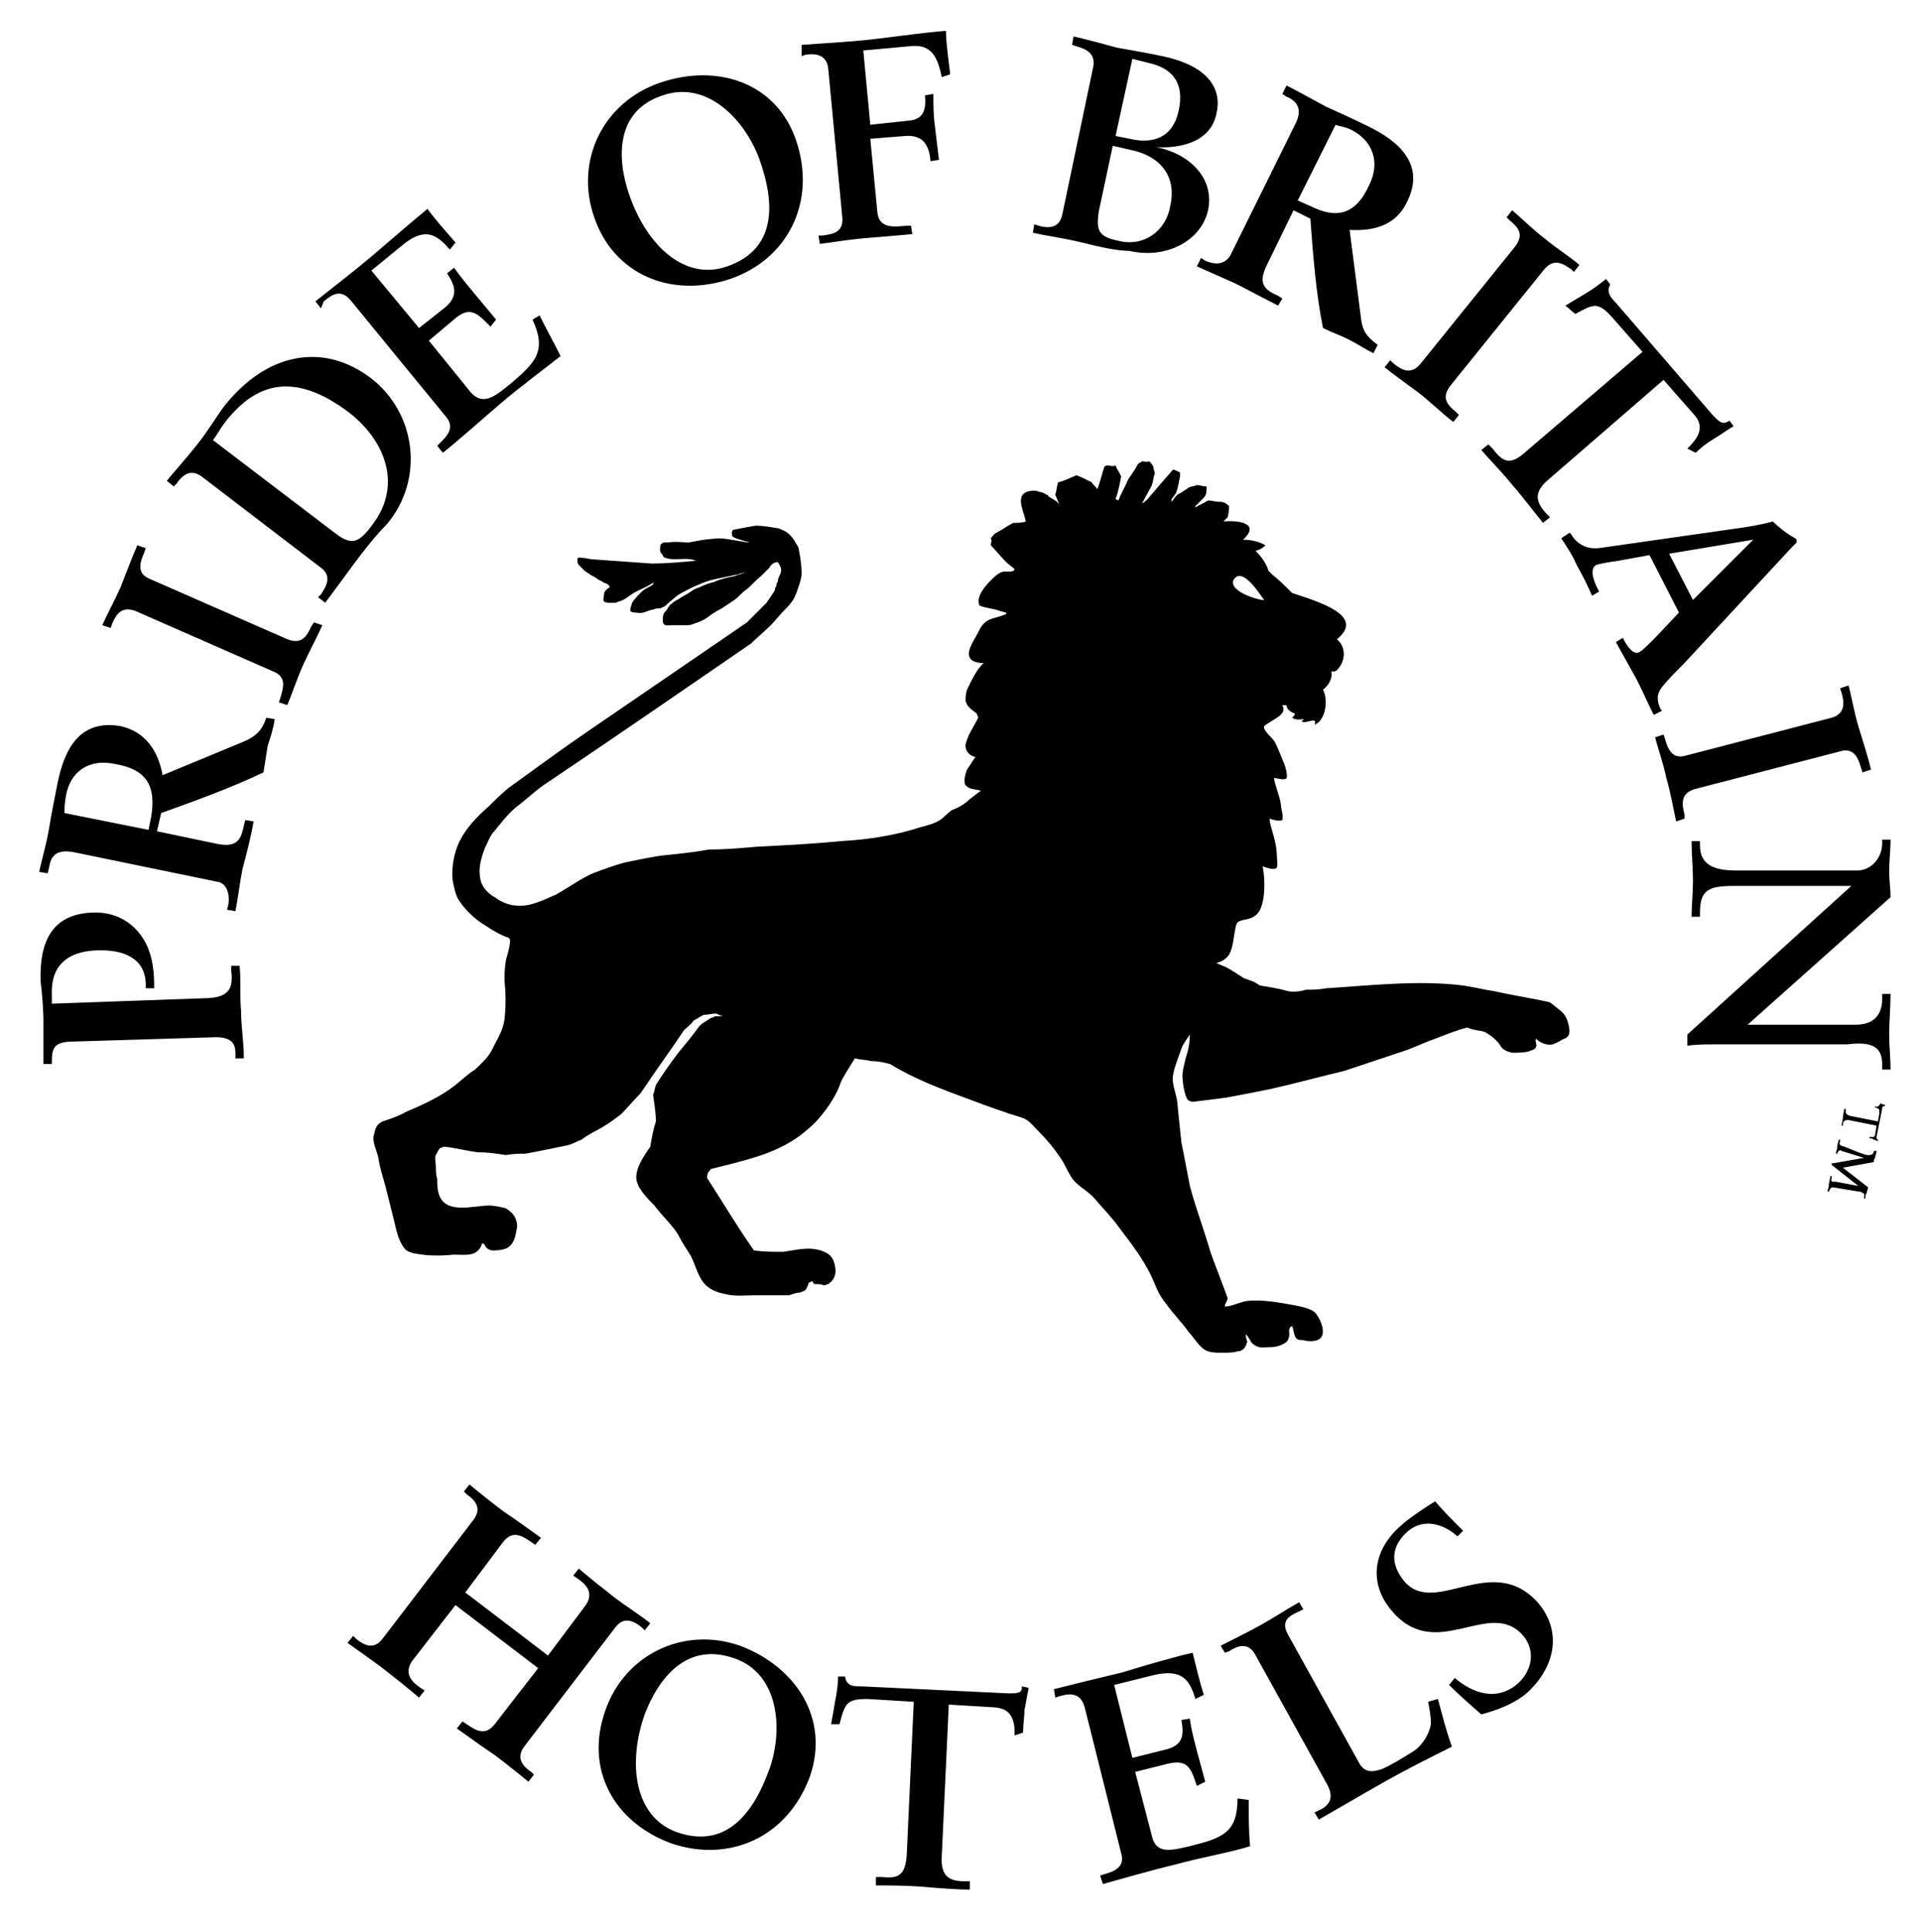 <?xml version="1.0" encoding="utf-8"?>
<!-- Generator: Adobe Illustrator 23.0.2, SVG Export Plug-In . SVG Version: 6.00 Build 0)  -->
<svg version="1.1" id="Layer_1" xmlns="http://www.w3.org/2000/svg" xmlns:xlink="http://www.w3.org/1999/xlink" x="0px" y="0px"
	 viewBox="0 0 137 137.8" style="enable-background:new 0 0 137 137.8;" xml:space="preserve">
<path d="M17.2,72.1c0,1.1,0.2,2.2,0.2,3.4l-0.6,0l0-0.3c0-0.6-0.1-1.3-1.7-1.2l-9.8,0.3c-1.4,0-1.6,0.4-1.6,1.4l0,0.2l-0.6,0
	c0-0.7,0-1.8,0-2.9c0-1.1-0.1-2.1-0.2-3c-0.1-2.8,0.8-4.8,3.7-4.9c2.4-0.1,4,1.6,4.3,3.8c0.1,0.6,0.1,1.2,0.1,1.6l-0.6,0l0-0.4
	c-0.1-1.7-1.5-2.4-3.6-2.3c-2,0.1-3.2,1.1-3.1,3.2l0,0.6l11.2-0.4c1.7-0.1,1.7-1,1.6-2l0-0.3l0.6,0C17.2,70,17.1,71,17.2,72.1z
	 M19,51.2l0.6,0.1c-0.1,0.7-0.3,1.3-0.5,1.9c-0.1,0.6-0.2,1.3-0.3,1.9c-2.3,1.1-4.8,2-7.3,2.9l-0.3,1.3l4.3,0.9
	c1.5,0.3,1.7-0.4,1.9-1.3l0.1-0.4l0.6,0.1c-0.2,1.1-0.5,2.3-0.8,3.4C17.1,63,17,64,16.8,65l-0.6-0.1l0.1-0.4
	c0.1-0.7-0.1-1.5-0.8-1.6L5.3,60.8c-1.5-0.3-1.7,0.5-1.8,1.1l-0.1,0.4l-0.6-0.1c0.1-0.6,0.5-1.9,0.7-3.1c0.2-1.2,0.4-2.2,0.6-3.2
	c0.5-2.5,1.6-4.6,4.5-4.1c1.8,0.4,2.7,1.8,3,3.5l5.8-2.4C18.3,52.5,18.7,52.1,19,51.2z M8.2,54.5C6.4,54.1,5,55,4.7,56.8
	c-0.1,0.6-0.1,0.9-0.1,1.2l6,1.2l0.2-1C11.1,56.2,10.6,54.9,8.2,54.5z M22.2,44.7c-0.3,0.7-0.7,1.3-1.7,0.9l-9.8-4.3
	c-1-0.4-0.7-1.2-0.4-1.9l0.1-0.3l-0.6-0.2c-0.4,0.9-0.8,2-1.2,3c-0.4,0.9-1,2-1.3,2.7l0.6,0.2L8,44.5c0.3-0.7,0.7-1.3,1.7-0.9
	l9.8,4.3c1,0.4,0.7,1.2,0.5,1.9l-0.1,0.3l0.6,0.2c0.3-0.7,0.7-1.9,1.1-2.8c0.4-0.9,1-2,1.4-2.9l-0.6-0.2L22.2,44.7z M25.2,40.3
	c-0.8,1.1-1.7,2.3-2,2.7l-0.5-0.4l0.2-0.2c0.4-0.6,0.8-1.3,0-1.9L14.4,34c-0.8-0.6-1.4-0.1-1.8,0.5l-0.2,0.2l-0.5-0.4
	c0.4-0.5,1.3-1.5,2.1-2.5c0.8-1,1.4-2,1.9-2.7c3.1-4,7.2-4.7,10.6-2.1c3.2,2.5,3.8,7.2,1.1,10.4C26.9,38.1,26,39.2,25.2,40.3z
	 M26.6,37.4c2.1-2.8,0.9-5.9-1.6-7.9c-4.3-3.3-7-1.9-9,0.7c-0.3,0.4-0.5,0.8-0.8,1.2l8.8,6.7C25.2,39,25.7,38.6,26.6,37.4z
	 M23.1,21.5c0.6-0.5,1.2-0.9,1.9-0.1l6.8,8.3c0.7,0.8,0.1,1.4-0.4,1.9l-0.2,0.2l0.4,0.5c0.9-0.7,2.7-2.3,4.1-3.5
	c1.4-1.2,3.3-2.6,4.3-3.4c-0.5-1-1-1.9-1.5-2.9l-0.5,0.3c1,2.2,0.3,3-1.6,4.6c-1,0.8-1.9,1.6-2.8,0.6l-3-3.7l1.9-1.6
	c1.1-0.9,1.6-0.3,2.5,0.6l0.4-0.5c-0.5-0.6-1-1.2-1.5-1.8c-0.5-0.6-1-1.2-1.5-1.9l-0.5,0.4c0.6,0.9,0.8,1.6-0.1,2.4l-1.9,1.5
	l-3.4-4.1l2.2-1.8c1.7-1.4,2.5-0.7,3.4,0.3l0.4-0.5c-0.6-0.7-1.5-1.7-2-2.4c-1.1,0.9-2.7,2.3-4,3.4c-1.3,1.1-3,2.4-4,3.2l0.4,0.5
	L23.1,21.5z M42.4,15.5c-1.4-4,0.6-8.2,4.7-9.6c4.1-1.4,8.3,0,9.7,4.1c1.5,4.4-0.6,8.5-4.7,9.9C47.9,21.3,43.8,19.6,42.4,15.5z
	 M44.9,13.9c1.2,3.5,3.9,6.2,7,5.1c3.7-1.3,3.3-4.8,2.3-7.6c-1-2.8-3.7-5.7-6.9-4.6C43.9,7.9,44,11.3,44.9,13.9z M57.5,3.9
	c0.7-0.1,1.5,0,1.6,1l1,10.6c0.1,1.1-0.7,1.2-1.4,1.3l-0.3,0l0.1,0.6c0.8-0.1,2-0.3,3.1-0.4c1.2-0.1,2.5-0.2,3.5-0.3l-0.1-0.6
	l-0.3,0c-1,0.1-2,0.2-2.1-1l-0.5-5.2l2.5-0.2c1.3-0.1,1.7,0.7,1.8,1.8l0.6-0.1c-0.1-0.8-0.2-1.6-0.3-2.5c-0.1-0.7-0.1-1.4-0.1-2.2
	l-0.6,0.1c0.1,1-0.1,1.7-1.1,1.8l-2.8,0.3l-0.5-5.3l3.3-0.3c1.6-0.2,2,0.8,2.3,2.2l0.6-0.2c-0.1-0.9-0.3-2.2-0.3-3.1
	c-1.4,0.1-3.5,0.4-5.2,0.6c-1.7,0.2-3.8,0.3-5.1,0.4L57.2,4L57.5,3.9z M77.2,17.3c-1.2-0.3-2.7-0.5-3.5-0.7l0.1-0.6l0.3,0.1
	c0.7,0.2,1.5,0.2,1.7-0.8L78,4.8c0.2-1-0.5-1.3-1.2-1.5l-0.3-0.1l0.1-0.6c0.9,0.2,2,0.5,3.1,0.8c1.1,0.2,2.3,0.4,3.2,0.6
	c3.4,0.7,4.3,2.4,3.9,4.1c-0.4,2-2.5,2.5-4.3,2.4l0,0c2.2,0.4,4.2,2.1,3.7,4.5c-0.5,2.2-3,3.5-5.6,2.9
	C79.7,17.9,78.4,17.6,77.2,17.3z M79.6,9.7l1,0.2c1.7,0.4,3.1-0.1,3.5-2c0.5-2.3-0.8-3.1-2.1-3.4l-1.2-0.3L79.6,9.7z M79.9,17.2
	c1.7,0.4,3.3-0.7,3.6-2.5c0.5-2.2-0.8-3.6-2.8-4l-1.3-0.3l-1,4.7C78.2,16.5,78.4,16.9,79.9,17.2z M87.8,18.2l4.6-9.3
	c0.7-1.3-0.1-1.8-0.6-2l-0.3-0.2l0.3-0.6c0.6,0.3,1.7,0.9,2.8,1.5c1.1,0.5,2,0.9,3,1.4c2.3,1.1,4.1,2.8,2.8,5.4
	c-0.8,1.7-2.4,2.1-4.1,2l0.8,6.2c0.1,1,0.4,1.4,1.2,2l-0.3,0.6c-0.6-0.3-1.2-0.7-1.8-1c-0.6-0.3-1.2-0.5-1.8-0.8
	c-0.5-2.5-0.7-5.1-0.9-7.8L92.3,15l-1.9,3.9c-0.7,1.4-0.1,1.8,0.8,2.2l0.3,0.2l-0.3,0.5c-1-0.5-2.1-1.1-3.1-1.6
	c-0.9-0.4-1.8-0.8-2.7-1.2l0.3-0.6l0.3,0.2C86.7,18.9,87.4,18.9,87.8,18.2z M92.6,14.3l0.9,0.4c1.8,0.9,3.2,0.7,4.2-1.5
	c0.8-1.6,0.3-3.2-1.4-4C95.8,9,95.5,9,95.3,8.9L92.6,14.3z M99.4,25.9l-0.2-0.2l-0.4,0.5c0.6,0.5,1.6,1.2,2.4,1.8
	c0.8,0.6,1.7,1.5,2.5,2.1l0.4-0.5l-0.2-0.2c-0.6-0.5-1.1-1-0.4-1.9l6.7-8.3c0.7-0.8,1.3-0.4,1.9,0l0.2,0.2l0.4-0.5
	c-0.7-0.6-1.8-1.3-2.5-1.9c-0.8-0.6-1.7-1.5-2.3-2l-0.4,0.5l0.2,0.2c0.6,0.5,1.1,1,0.4,1.9l-6.7,8.3C100.7,26.8,100,26.4,99.4,25.9z
	 M112.4,22.4c1.3-0.7,1.6-0.9,2.6,0.2l2.2,2.5l-8.3,7.1c-1.2,1.1-1.7,0.7-2.4-0.2l-0.3-0.3l-0.5,0.4c0.5,0.6,1.5,1.6,2.3,2.6
	c0.7,0.8,1.6,2,2.1,2.6l0.5-0.4l-0.3-0.3c-0.6-0.7-1-1.4,0.2-2.4l8.2-7.1l2.2,2.5c0.9,1,0,1.9-0.5,2.4l0.6,0.3
	c0.4-0.4,0.8-0.7,1.3-1c0.5-0.3,0.9-0.6,1.4-0.9l-0.3-0.4c-0.5,0.4-0.8,0-1.2-0.4l-6.9-8c-0.4-0.4-0.7-0.8-0.4-1.3l-0.3-0.4
	c-0.5,0.4-0.9,0.7-1.4,1c-0.5,0.3-1,0.6-1.5,0.9L112.4,22.4z M118.6,50.7L118,51c-0.4-0.8-0.8-1.7-1.2-2.5c-0.5-0.9-1-1.8-1.5-2.7
	l0.5-0.3l0.1,0.2c0.2,0.4,0.7,1.1,1.1,0.8c0.2-0.1,0.6-0.5,1.1-1l1.7-1.8l-2.1-4.1l-2.2,0.4c-0.7,0.1-1.3,0.2-1.6,0.3
	c-0.5,0.3-0.2,1.1,0.1,1.7l0.1,0.2l-0.5,0.3c-0.3-0.7-0.7-1.5-1.1-2.2c-0.3-0.7-0.7-1.3-1.1-1.9L112,38l0.1,0.1c0.4,0.7,1.1,1.1,2,1
	l9.8-1.4c0.8-0.1,1.9-0.3,2.6-0.5c0.5,0.5,1.2,1,1.6,1.2c0,0,0.1,0.1,0.1,0.1c0,0.1,0,0.1,0,0.2c-0.1,0.1-0.3,0.3-0.4,0.4l-7.7,8.3
	c-0.5,0.5-1.1,1.1-1.5,1.6c-0.4,0.5-0.4,1-0.1,1.6L118.6,50.7z M120.8,42.8l4.3-4.3l0,0l-6,1L120.8,42.8z M120.2,58.1
	c-0.2-0.7-0.3-1.5,0.7-1.8l10.4-2.7c1-0.3,1.3,0.5,1.5,1.2l0.1,0.3l0.6-0.2c-0.2-0.9-0.6-2.1-0.9-3.1c-0.3-1-0.5-2.2-0.7-2.9
	l-0.6,0.2l0.1,0.3c0.2,0.7,0.3,1.5-0.7,1.8l-10.4,2.7c-1,0.3-1.3-0.5-1.5-1.2l-0.1-0.3l-0.6,0.2c0.2,0.8,0.6,1.9,0.8,2.9
	c0.3,1,0.5,2.2,0.7,3.1l0.6-0.2L120.2,58.1z M134.3,76l0,0.3l0.6,0c0-0.8-0.1-1.7-0.1-2.5c0-1,0.1-1.9,0.1-2.9l-0.6,0l0,0.4
	c0,0.6-0.2,1.8-1.9,1.8l-7.7,0l0,0l10.2-9.1c0-0.6-0.1-1.2-0.1-1.8c0-0.8,0.1-1.6,0.1-2.3l-0.6,0l0,0.3c0,0.9-0.7,1.9-1.8,1.9
	l-8.6,0c-1.6,0-2.6-0.4-2.6-1.8l0-0.3l-0.6,0c0,0.9,0.1,1.9,0.1,2.8c0,0.9-0.1,1.8-0.1,2.6l0.6,0l0-0.3c0-1.6,0.6-1.9,2.4-1.9l8.4,0
	l-11.7,10.6l0,0.8c0.6-0.1,1.3-0.1,2.1-0.1l9.3,0C134.1,74.2,134.3,75.1,134.3,76z M133.8,78.9l0,0.1c0.3,0.1,0.3,0.1,0.3,0.4
	l-0.1,0.6l-2-0.4c-0.3-0.1-0.3-0.2-0.3-0.4l0-0.1l-0.1,0c0,0.1-0.1,0.4-0.1,0.6c0,0.2-0.1,0.5-0.1,0.6l0.1,0l0-0.1
	c0-0.2,0.1-0.3,0.4-0.3l2,0.4l-0.1,0.6c0,0.3-0.3,0.2-0.4,0.2l0,0.1c0.1,0,0.2,0,0.3,0.1c0.1,0,0.2,0.1,0.3,0.1l0-0.1
	c-0.1,0-0.1-0.1-0.1-0.2l0.4-2c0-0.1,0-0.2,0.2-0.2l0-0.1c-0.1,0-0.2,0-0.3-0.1C134,79,133.9,79,133.8,78.9z M133.7,82.1
	c0,0.2-0.1,0.3-0.4,0.3c-0.2,0-0.4-0.1-0.7-0.2l-1-0.4c-0.3-0.1-0.4-0.1-0.3-0.4l0-0.1l-0.1,0c0,0.1-0.1,0.3-0.1,0.5
	c0,0.2-0.1,0.3-0.1,0.5l0.1,0l0,0c0-0.1,0.1-0.2,0.1-0.2c0,0,0.1-0.1,0.2,0l1.6,0.5l0,0l-2.3,0.4l0,0.1l1.9,1.5l0,0l-1.6-0.3
	c-0.1,0-0.1,0-0.2,0c-0.2,0-0.1-0.2-0.1-0.4l-0.1,0c0,0.2-0.1,0.4-0.1,0.6c0,0.2-0.1,0.4-0.1,0.5l0.1,0c0.1-0.2,0.1-0.3,0.3-0.3
	l1.8,0.3c0.1,0,0.2,0,0.3,0.1c0.2,0,0.1,0.3,0.1,0.4l0,0l0.1,0c0-0.1,0-0.3,0.1-0.4c0-0.1,0.1-0.3,0.1-0.4l-1.8-1.4l2.2-0.4
	c0-0.1,0-0.2,0.1-0.3c0-0.2,0.1-0.3,0.1-0.5L133.7,82.1L133.7,82.1z M37.4,124.6l6.5-8.5c0.6-0.8,1.3-0.5,1.9,0l0.2,0.2l0.4-0.5
	c-0.6-0.5-1.7-1.2-2.5-1.8c-0.9-0.7-1.9-1.5-2.6-2.1l-0.4,0.5l0.3,0.2c0.6,0.4,1.2,1,0.6,1.9l-2.7,3.6l-5.9-4.5l2.7-3.6
	c0.7-0.9,1.4-0.4,2,0l0.3,0.2l0.4-0.5c-0.7-0.5-1.8-1.3-2.7-1.9c-0.8-0.6-1.8-1.4-2.4-1.9l-0.4,0.5l0.2,0.2c0.6,0.4,1.1,1,0.5,1.8
	l-6.5,8.5c-0.6,0.8-1.3,0.5-1.9,0l-0.2-0.2l-0.4,0.5c0.7,0.5,1.7,1.2,2.5,1.8c0.9,0.7,1.9,1.5,2.6,2.1l0.4-0.5l-0.3-0.2
	c-0.6-0.4-1.2-1-0.6-1.9l3.1-4l5.9,4.5l-3.1,4c-0.7,0.9-1.4,0.4-2,0l-0.3-0.2l-0.4,0.5c0.7,0.5,1.8,1.3,2.7,1.9
	c0.8,0.6,1.8,1.4,2.4,1.9l0.4-0.5l-0.2-0.2C37.3,126,36.8,125.4,37.4,124.6z M57.8,126.7c-1.6,4.4-5.8,6.2-9.9,4.8
	c-4.1-1.5-6.2-5.3-4.7-9.5c1.4-4,5.6-6,9.6-4.6C56.8,118.9,59.2,122.6,57.8,126.7z M52.4,118.3c-3.4-1.2-5.4,1.4-6.4,4
	c-1.2,3.4-0.8,7.3,2.3,8.4c3.7,1.3,5.6-1.7,6.6-4.5C55.9,123.4,55.6,119.4,52.4,118.3z M72,120.8l-10.5-0.5c-0.6,0-1.1,0-1.2-0.7
	l-0.5,0c0,0.6-0.1,1.2-0.2,1.7c-0.1,0.6-0.2,1.2-0.3,1.7l0.6,0c0.4-1.5,0.5-1.8,2-1.8l3.3,0.2l-0.5,10.9c-0.1,1.6-0.7,1.7-1.8,1.6
	l-0.4,0l0,0.6c0.8,0,2.2,0,3.4,0.1c1.1,0.1,2.5,0.2,3.3,0.2l0-0.6l-0.4,0c-1,0-1.7-0.3-1.6-1.8l0.5-10.8l3.3,0.2
	c1.4,0.1,1.4,1.3,1.4,2l0.6-0.2c0-0.6,0.1-1.1,0.1-1.6c0.1-0.5,0.2-1.1,0.3-1.6l-0.5-0.1C73,120.8,72.5,120.8,72,120.8z M88.3,128.3
	c0,2.4-1,2.8-3.4,3.4c-1.3,0.3-2.4,0.6-2.7-0.7l-1.2-4.6l2.4-0.6c1.4-0.3,1.6,0.4,2,1.6l0.6-0.3c-0.2-0.7-0.4-1.5-0.6-2.2
	c-0.2-0.8-0.4-1.5-0.5-2.3l-0.6,0.1c0.2,1.1,0.1,1.8-1.1,2.1l-2.4,0.6l-1.3-5.2l2.8-0.7c2.1-0.5,2.6,0.4,3,1.7l0.6-0.3
	c-0.3-0.9-0.6-2.2-0.8-3c-1.3,0.3-3.4,0.9-5,1.4c-1.7,0.4-3.7,0.9-4.9,1.2l0.1,0.6l0.3-0.1c0.7-0.2,1.5-0.3,1.8,0.8l2.6,10.4
	c0.3,1-0.5,1.3-1.2,1.5l-0.3,0.1l0.2,0.6c1.1-0.3,3.5-1,5.2-1.4c1.8-0.5,4.1-0.9,5.3-1.3c-0.1-1.1-0.1-2.2-0.1-3.3L88.3,128.3z
	 M101.9,121.4c0.1,0.5,0.2,1,0.2,1.6c-0.1,0.6-0.5,1.4-1.2,1.9c-0.8,0.5-1.6,1-2.3,1.3c-0.6,0.2-1.2,0.3-1.6-0.4l-5.1-9.2
	c-0.5-0.9,0-1.3,0.7-1.6l0.4-0.2l-0.3-0.5c-0.9,0.5-1.8,1.1-2.7,1.6c-0.9,0.5-1.9,1-2.9,1.5l0.3,0.5l0.3-0.1
	c0.6-0.4,1.4-0.7,1.9,0.3l5.1,9.2c0.6,1.1,0,1.6-0.7,1.9l-0.2,0.1l0.3,0.5c1.6-0.9,3.1-1.8,4.7-2.7c1.6-0.9,3.2-1.7,4.8-2.5
	c-0.4-1.1-0.7-2.3-1-3.4L101.9,121.4z M100.2,112.8c-1-1.2-1-2.5,0.3-3.6c1.1-0.9,2.5-0.5,3.5,0.4l0.4-0.4c-0.7-0.7-1.4-1.4-2-2.1
	c-0.5,0.3-2,1.3-2.4,1.7c-2,1.7-2.4,4.1-0.7,6.1c3.2,3.8,7-1,9.4,1.8c0.9,1.1,0.6,2.5-0.4,3.4c-1.5,1.3-3.2,0.7-4.5-0.4l-0.4,0.5
	c0.7,0.7,1.5,1.4,2.3,2.1c1.1-0.3,2.2-0.7,3.1-1.4c2-1.7,2.8-4.3,1-6.5C106.5,110.6,102.4,115.4,100.2,112.8z M111.8,72.7
	c0.1,0.3,0.3,0.9,0.1,1.2c-0.1,0.1-0.2,0.2-0.3,0.2c-0.2,0.1-0.5,0.3-0.8,0.4c-0.4,0.1-0.9-0.1-1.2-0.4c-0.1,0.2,0.1,0.4,0,0.6
	c-0.1,0.2-0.3,0.2-0.5,0.3c-0.4,0.1-0.8,0.1-1.2,0.1c-0.4-0.1-0.7-0.2-0.9-0.6c-0.3-0.4-0.7-0.7-1.1-0.9c-0.3-0.1-0.8-0.1-1.2-0.3
	c-0.8,0.2-1.5,0.5-2.3,0.8c-0.6,0.2-1.2,0.5-2,0.8c-1.5,0.5-3,1-4.5,1.5c-1.7,0.4-3.5,0.9-5.3,1.3c-1,0.2-2,0.4-3.1,0.6
	c-0.7,0.1-1.6,0.2-2.4,0.3c0,0-0.1,0-0.3-0.1c-0.2-0.1-0.4-1.1-0.4-1.4c-0.1-0.6,0.1-1.1,0.2-1.6c0.2-0.6,0.3-1.1,0.3-1.7
	c-0.2,0.3-0.5,0.7-0.6,1c-0.2,0.6-0.5,1.3-0.6,1.9c-0.1,0.6,0.2,1.2,0.3,1.9c0.1,1,0.2,2,0.3,2.9c0.2,1,0.4,2,0.6,3.1
	c0.4,1.5,1,3.1,1.5,4.8c0.4,1.1,0.8,2.1,1.2,3.2c0,0.1-0.1,0.3-0.2,0.5c0,0,0,0.1,0,0.1c0.5,0,1-0.3,1.6-0.4
	c1.1-0.1,2.2,0.1,3.3,0.3c0.5,0.1,1.1,0.2,1.5,0.5c0.4,0.4,1,1.7,0.2,2c-0.3,0.1-0.7,0.1-1,0c-0.3,0-0.5,0-0.6-0.3
	c-0.1-0.2-0.1-0.5-0.2-0.7c-0.3,0.1-0.2,0.4-0.2,0.6c0,0.2-0.1,0.5-0.3,0.6c-0.3,0.2-0.7,0.3-1,0.3c-0.4,0-0.8,0.1-1.1-0.1
	c-0.2-0.1-0.3-0.2-0.4-0.4c0,0-0.3-0.5-0.3-0.4c0,0.1,0,0.3,0.1,0.5c-0.1,0.4-0.3,0.7-0.7,0.7c-0.3,0.1-0.7,0.1-1.1,0.1
	c-0.3,0-0.7,0-1-0.1c-0.6-0.2-1-1-1.4-1.4c-0.5-0.7-1.1-1.3-1.6-2c-0.4-0.5-0.6-0.9-0.8-1.4c-0.6-1.5-1.6-2.8-2.6-4.1
	c-0.5-0.7-1.1-1.3-1.7-2c-0.5-0.6-1.3-0.9-1.7-1.6c-0.3-0.5-0.5-1-0.8-1.4c-0.4-0.6-0.9-1.2-1.5-1.8c-0.3-0.3-0.6-0.7-1-0.9
	c-0.5-0.2-1-0.3-1.5-0.5c-0.9-0.3-1.7-0.6-2.5-0.9c-1.9-0.7-3.8-1.4-5.6-2.5c-0.4-0.1-0.8-0.2-1.3-0.2c-0.4-0.1-0.8-0.1-1.2-0.2
	c-0.3,0.5-0.9,1.4-1,1.7c-0.3,0.9-0.9,1.8-1.5,2.5c-0.4,0.5-0.9,0.9-1.4,1.3c-1.9,1.4-4.1,1.8-6.4,2.4c0,0.1-0.1,0.1-0.2,0.3
	c0,0.1-0.1,0.3,0,0.4c1.1,1.7,2.1,3.4,3.3,5.1c0.7,0.1,1.4,0.1,2.1,0.1c0.7-0.1,1.5-0.3,2.2-0.2c0.6,0.1,1.2,0.3,1.4,0.9
	c0.2,0.6,0.2,1.2-0.4,1.6c-0.1,0-0.2,0.1-0.3,0.1c-0.2-0.1-0.4-0.1-0.7-0.1c-0.1-0.1-0.1-0.2-0.2-0.2c0,0-0.1,0.1-0.2,0.1
	c0,0.1-0.1,0.3-0.2,0.5c-0.1,0.1-0.2,0.1-0.4,0.2c-0.2,0-0.5,0.1-0.8,0.2c-0.8,0-1.6,0-2.4,0c-0.7,0-1.5,0.1-2.2-0.1
	c-0.5-0.1-1.1-0.3-1.5-0.8c-0.4-0.5-0.6-1.3-0.9-1.9c-0.3-0.5-0.6-0.9-0.9-1.5c-0.4-0.7-1.2-1.4-1.7-2.1c-0.5-0.5-1.3-1.3-1.3-2
	c0-0.8,0.6-1.6,1-2.2c0.1-0.6,0.2-1.2,0.4-1.8c0-0.6-0.1-1.2-0.2-1.9c0.1-0.2,0.1-0.4,0.2-0.7c0.5-0.8,1-1.5,1.6-2.3
	c0.5-0.6,1-1.2,1.5-1.9c0.2-0.2,0.4-0.3,0.7-0.5c0.1-0.1,0.3-0.1,0.4-0.2c0.2,0,0.4,0,0.6,0c-0.1,0-0.3-0.1-0.5-0.2
	c-0.3,0-0.6,0.1-0.9,0.1c-0.2,0.1-0.5,0.3-0.7,0.4c-0.2,0.3-0.5,0.5-0.7,0.7c-1,1.5-2.1,3-3.1,4.5c-0.5,0.5-0.9,1-1.4,1.5
	c-0.4,0.3-0.8,0.6-1.3,0.9c-0.5,0.3-1,0.5-1.5,0.9c-0.3,0.1-0.6,0.3-1,0.4c-1,0.2-1.9,0.4-3,0.6c-0.4,0-0.9,0-1.4,0.1
	c-0.6-0.1-1.3-0.2-2-0.2c-0.8-0.1-1.5-0.3-2.4-0.4c-0.1,0-0.2,0.1-0.3,0.1c-0.1,0.1-0.2,0.3-0.3,0.5c-0.1,0.1,0,0.6,0,0.8
	c0,0.3,0,0.6,0.1,0.9c0,0.4,0,0.9,0.2,1.3c0.6,1.2,2.4,0.6,3.5,0.6c0.4,0,0.8,0.1,1.2,0.2c0.5,0.3,0.8,0.7,0.8,1.3
	c-0.1,0.6-0.2,1.4-0.9,1.6c-0.3,0.1-0.6,0.1-0.9,0.1c-0.1,0-0.3-0.1-0.4-0.2c-0.1-0.1-0.1-0.3-0.3-0.3c-0.3,1-1.2,0.8-2,0.8
	c-1,0.1-1.9,0.1-2.9-0.1c-0.3-0.1-0.4-0.1-0.6-0.3c-0.5-0.6-0.6-1.3-0.8-2.1c-0.2-0.8-0.4-1.6-0.6-2.4c-0.2-0.7-0.4-1.3-0.5-2
	c-0.1-0.5-0.5-1.2-0.3-1.7c0.1-0.5,0.2-0.7,0.6-0.9c0.6-0.2,1.2-0.4,1.7-0.7c1.2-0.5,2.5-1.1,3.5-1.9c0.5-0.4,0.9-0.8,1.4-1.1
	c0.5-0.5,1-0.9,1.3-1.6c0.3-0.6,0.7-1.2,0.8-2c0.1-0.9,0.1-1.8,0-2.7c0-0.5,0-0.9,0.1-1.5c0.1-0.4,0.3-1,0.3-1.4c0,0,0-0.1-0.1-0.2
	c-0.6-0.2-1.1-0.5-1.7-0.9c-0.7-0.4-1.4-1.1-1.8-1.7c-0.3-0.4-0.4-1-0.5-1.5c-0.1-0.9,0.1-2,0.5-2.8c0.5-1,1.3-1.8,2.1-2.5
	c0.4-0.4,0.9-0.9,1.4-1.3c1.8-1.3,3.7-2.7,5.6-4c3.8-2.6,7.6-5.2,11.4-7.8c0.4-0.4,0.9-0.9,1.4-1.4c0.2-0.3,0.4-0.6,0.6-0.9
	c0-0.1,0-0.2,0.1-0.3c0-0.1,0-0.2,0.1-0.3c0-0.2,0.1-0.4,0.2-0.6c0.1-0.3,0-0.5-0.2-0.8c-0.3,0-0.5,0.2-0.6,0.4
	c-0.2,0.2-0.4,0.4-0.6,0.6c-0.4,0.3-0.7,0.7-1.1,1c-0.3,0.2-0.5,0.5-0.8,0.7c-0.3,0.2-0.6,0.4-0.9,0.6c-0.4,0.2-0.7,0.4-1.1,0.7
	c-0.3,0.2-0.6,0.3-0.9,0.4c-0.2,0.1-0.4,0.1-0.5,0.1c-0.4,0-0.4,0-1.1,0c-0.2,0-0.5,0.1-0.6-0.2c0-0.1,0-0.2,0-0.2
	c0-0.2,0-0.3,0.1-0.5c0.1-0.1,0.2-0.2,0.3-0.4c0.1-0.1,0.1-0.2,0.2-0.2c0.1-0.1,0.2-0.2,0.4-0.3c0.2-0.1,0.3-0.2,0.5-0.3
	c0.4-0.2,0.7-0.5,1.1-0.6c0.4-0.2,0.7-0.3,1.1-0.4c0.4-0.2,0.9-0.3,1.4-0.4c0.2-0.1,0.4-0.1,0.6-0.2c0,0,0.2-0.1,0.2-0.1
	c0,0-0.3,0.1-0.3,0.1c-0.1,0-0.2,0.1-0.4,0.1c-0.8,0.2-1.7,0.3-2.4,0.6c-0.2,0.1-0.5,0.2-0.7,0.3c-0.4,0.2-0.8,0.4-1.1,0.6
	c-0.2,0.2-0.5,0.4-0.7,0.6c-0.1,0.1-0.2,0.2-0.3,0.2c-0.1,0.1-0.2,0.1-0.4,0.1c-0.1,0-0.3,0.1-0.4,0.1c-0.4,0.1-0.6,0.3-1.1,0.2
	c-0.1,0-0.3,0-0.4-0.1c-0.1-0.1,0.1-0.5,0.1-0.6c0.2-0.3,0.4-0.5,0.7-0.8c0.2-0.2,0.5-0.3,0.8-0.5c0-0.1,0-0.1,0.1-0.2
	c-0.4,0.3-0.9,0.5-1.3,0.7c-0.4,0.2-0.8,0.6-1.2,0.7c-0.1,0-0.2,0.1-0.3,0.1c-0.1,0-0.3,0-0.4,0c-0.1,0-0.3,0-0.4-0.1
	c-0.1-0.1,0-0.3,0-0.5c0-0.2,0.2-0.4,0.4-0.5c0,0,0-0.1-0.1-0.2c0,0-0.2-0.1-0.2-0.1c-0.1,0-0.2-0.1-0.2-0.1
	c-0.2-0.1-0.4-0.2-0.5-0.3c-0.2-0.1-0.4-0.2-0.5-0.3c-0.2-0.1-0.3-0.2-0.4-0.3c-0.1-0.1-0.2-0.2-0.3-0.3c-0.1-0.1-0.1-0.3-0.1-0.4
	c0-0.2,0.3-0.1,0.4-0.1c0.2,0,0.5,0.1,0.7,0.1c1.4,0.1,2.8,0.2,4.2,0.3c1,0,2.1-0.1,3.2-0.2c-0.1,0-0.3-0.1-0.4-0.1
	c-0.6-0.1-1.2,0.1-1.8-0.1c-0.1,0-0.2-0.1-0.2-0.2c-0.1-0.1-0.2-0.2-0.2-0.4c0-0.1,0-0.4,0.1-0.4c0.1-0.1,0.1-0.1,0.3-0.1
	c0.4,0,0.3-0.1,1.6,0c0.7-0.1,0.8-0.2,2.2-0.3c0.6,0,1.8,0.3,2.2,0.3c-0.3-0.1-0.8-0.2-1.2-0.4c-0.1-0.1-0.1-0.4,0-0.5
	c0.5-0.1,1-0.2,1.6-0.3c0.6,0,1.1,0.1,1.7,0.2c0.2,0.1,0.5,0.2,0.7,0.4c0.2,0.2,0.3,0.3,0.4,0.5c0.1,0.2,0.3,0.4,0.3,0.6
	c0.1,0.5,0.2,1.1,0.2,1.7c0,0.3-0.1,0.6-0.2,0.9c-0.1,0.3-0.2,0.6-0.3,0.8c-0.2,0.4-0.5,0.7-0.8,1c-0.3,0.3-0.6,0.7-0.9,1
	c-0.4,0.4-0.9,0.8-1.4,1.3c-4.8,3.3-9.6,6.6-14.5,9.9c-0.8,0.5-1.5,1.2-2.3,1.8c-0.7,0.6-1.1,1.2-1.7,1.9c-0.2,0.3-0.3,0.6-0.5,1
	c-0.3,0.8-0.5,1.5-0.3,2.3c0.1,0.5,0.6,1,1,1.2c0.4,0.3,1,0.6,1.6,0.6c0.9,0.1,1.9-0.4,2.8-0.8c0.9-0.5,1.7-1.1,2.6-1.5
	c0.8-0.3,1.6-0.6,2.4-0.8c1-0.2,1.9-0.4,2.8-0.5c1-0.1,2-0.2,3.1-0.4c1.1,0,2.3-0.1,3.4-0.2c2-0.1,4-0.2,6-0.4
	c1.9-0.1,3.9-0.4,5.7-1c0.4-0.1,0.8-0.2,1.2-0.4c0.4-0.2,0.7-0.6,1-0.8c0.5-0.2,0.9-0.4,1.3-0.8c0.3-0.2,0.5-0.4,0.8-0.6
	c-0.4-0.1-0.8-0.1-1-0.3c-0.4-0.2,0-1.2,0-1.2l0.6-0.9c-0.5-0.1-0.9-0.6-0.6-1.2v0.1c0,0,0,0,0-0.1c0-0.1,0.1-0.2,0.1-0.3
	c0.2-0.4,0.5-0.9,0.7-1.3c0-0.1-0.1-0.2-0.1-0.3c-0.4-0.3-0.7-0.5-0.8-0.9c0,0,0,0,0,0c0,0,0,0,0,0c0-0.2,0-0.5,0.1-0.8
	c0.3-0.6,0.7-1.5,1.2-1.9c-0.4,0-0.9-0.1-1-0.4c-0.3-0.5,0.5-1.5,0.7-2c0.5-0.9,1-0.7,1.9-1.1l0-0.1c-0.1,0-0.3-0.1-0.4-0.1
	c-0.5-0.2-1-0.2-1.5-0.4c-0.3-0.6,0.4-1.4,0.8-1.8c0.2-0.2,0.5-0.5,0.8-0.6c0.3-0.1,0.8,0.1,0.9-0.2c-0.2-0.2-0.4-0.3-0.6-0.5
	c-0.4-0.4-0.7-0.8-1.1-1.2c0-0.2,0.1-0.3,0-0.5c0.1-0.1,0.2-0.3,0.4-0.4c0.4-0.2,0.8-0.5,1.2-0.7c0.3,0,0.6,0,0.9-0.1
	c-0.2-0.9-0.9-2.1,0.5-2.2c0.1,0,0.3,0,0.5,0.1c0.2,0,0.3,0.1,0.5,0.2c0,0,0.1,0,0.1,0.1c0.3,0.2,0.6,0.3,0.8,0.6
	c-0.1-0.2-0.2-0.5-0.3-0.7c0.1-0.3,0.1-0.6,0.2-0.9c0.2,0,1.1-0.4,1.3-0.5c0.3,0.1,0.7,0.3,1.1,0.5c0.1,0.2,0.3,0.3,0.4,0.5
	c0.2-0.5,0.3-1,0.5-1.6c0,0,0.1-0.1,0.2-0.1c0.2,0,0.4,0.1,0.6,0c0.1,0.3,0.3,0.5,0.4,0.8c-0.1,0.5-0.2,1.1-0.4,1.6l0.2,0.1
	c0.2-0.5,0.5-1,0.7-1.5c0.2-0.3,0.5-0.7,0.7-1.1c0.1-0.1,0.2-0.1,0.3-0.2c0.1,0,0.3,0.1,0.5,0c0.1,0.1,0.2,0.2,0.3,0.4
	c0,0.2,0.1,0.3,0.1,0.5c-0.1,0.2-0.1,0.5-0.2,0.8c-0.2,0.4-0.5,0.9-0.7,1.3c0.1,0,0.1-0.1,0.2-0.1c0,0,0-0.1,0.1-0.1
	c0.6-0.7,1.2-1.4,1.9-2.2c0.1,0,0.3,0.1,0.5,0.2c0,0.1,0,0.1,0,0.3c-0.1,0.4-0.1,0.7-0.3,1.2c-0.1,0.1-0.2,0.3-0.3,0.4
	c0,0.1,0,0.1,0,0.2c0,0,0,0,0,0c0.1-0.1,0.2-0.3,0.4-0.5c0.2-0.1,0.5-0.3,0.8-0.5c0.1-0.1,0.4-0.1,0.6-0.2c0.2,0,0.4,0.1,0.7,0.1
	c0,0,0,0.1,0,0.1c0,0.2,0,0.5-0.2,0.7c-0.2,0.2-0.4,0.4-0.6,0.6c0,0,0,0.1,0,0.1c0.3-0.2,0.6-0.3,0.9-0.5c0.3,0,0.5,0.1,0.9,0.1
	c0.2,0,0.4,0.1,0.6,0.3c0,0.2,0,0.4-0.1,0.8c-0.1,0.1-0.2,0.2-0.3,0.3c1-0.1,2.7,0.1,1.4,1.3c0.5,0,1.1,0.1,1.6,0.4
	c-0.2,0.2-0.4,0.3-0.7,0.4c0.5,0.5,0.8,1,0.9,1.4c0.1,0.1,0.2,0.2,0.3,0.3c0.5,0.4,0.9,0.8,1.4,1.3c1.8,0.6,5.3,1.6,3.2,3.3
	c0.7,0.6,0.6,1.6,0,2.2c-0.1,0.1-0.2,0.1-0.4,0.1c0.1,0.5-0.2,1-0.6,1.3c0.4,0.7,0.2,2.2-0.6,2.5c0.3-0.7-0.9,0.1-0.9-0.3
	c0.1,0,0.1-0.1,0.2-0.1c-0.3,0-0.6,0.1-0.9-0.1c0.1-0.1,0.2-0.2,0.2-0.3c-0.3-0.1-0.6-0.3-0.6-0.6c-0.1,0-0.2,0-0.3,0
	c0.4,0.7-0.7,1-1.3,1.5c0,0,0,0.1,0,0.1c0,0.3,0.7,0.8,0.8,1.1c0.2,0.4,0.4,0.9,0.6,1.4c0.1,0.2,0.3,0.9,0.2,1.1
	c-0.1,0.2-0.7,0-0.9,0c0.1,0.6,0.4,1.2,0.5,1.9c0,0.3,0.2,0.8,0.1,1.1c-0.3,0.1-0.6,0-0.9-0.1c0,0.4,0.2,0.9,0.3,1.3
	c0.1,0.4,0.2,0.8,0.2,1.2c0,0.2,0.1,0.8,0,1c-0.2,0.2-0.7,0-1-0.1c0.2,1,0.2,2.8-0.4,3.4c-0.5,0.5-1,0.3-1.4,0.6
	c0,0-0.1,0.2-0.1,0.2c-0.2,0.9-0.2,1.6-0.5,2.1c-0.2,0.3-0.5,0.5-0.9,0.6c0.2,0.1,0.5,0.2,0.7,0.3c0.4,0.2,0.8,0.5,1.3,0.8
	c0.3,0.1,0.7,0.2,1.1,0.5c0.6,0.1,1.3,0.2,2,0.4c0.4,0.1,1,0,1.3-0.1c0.5,0,0.9,0,1.4-0.1c3.2-0.2,6.6-0.6,9.8-0.2
	c0.7,0.1,1.5,0.3,2.2,0.4c1.3,0.3,2.7,0.5,4,0.8C111.2,72,111.6,72.2,111.8,72.7C111.8,72.6,111.8,72.6,111.8,72.7z M90.2,42.8
	c-0.3-0.4-1.6-2.5-2.2-1.4C87.7,42.3,90.2,42.9,90.2,42.8z"/>
</svg>
